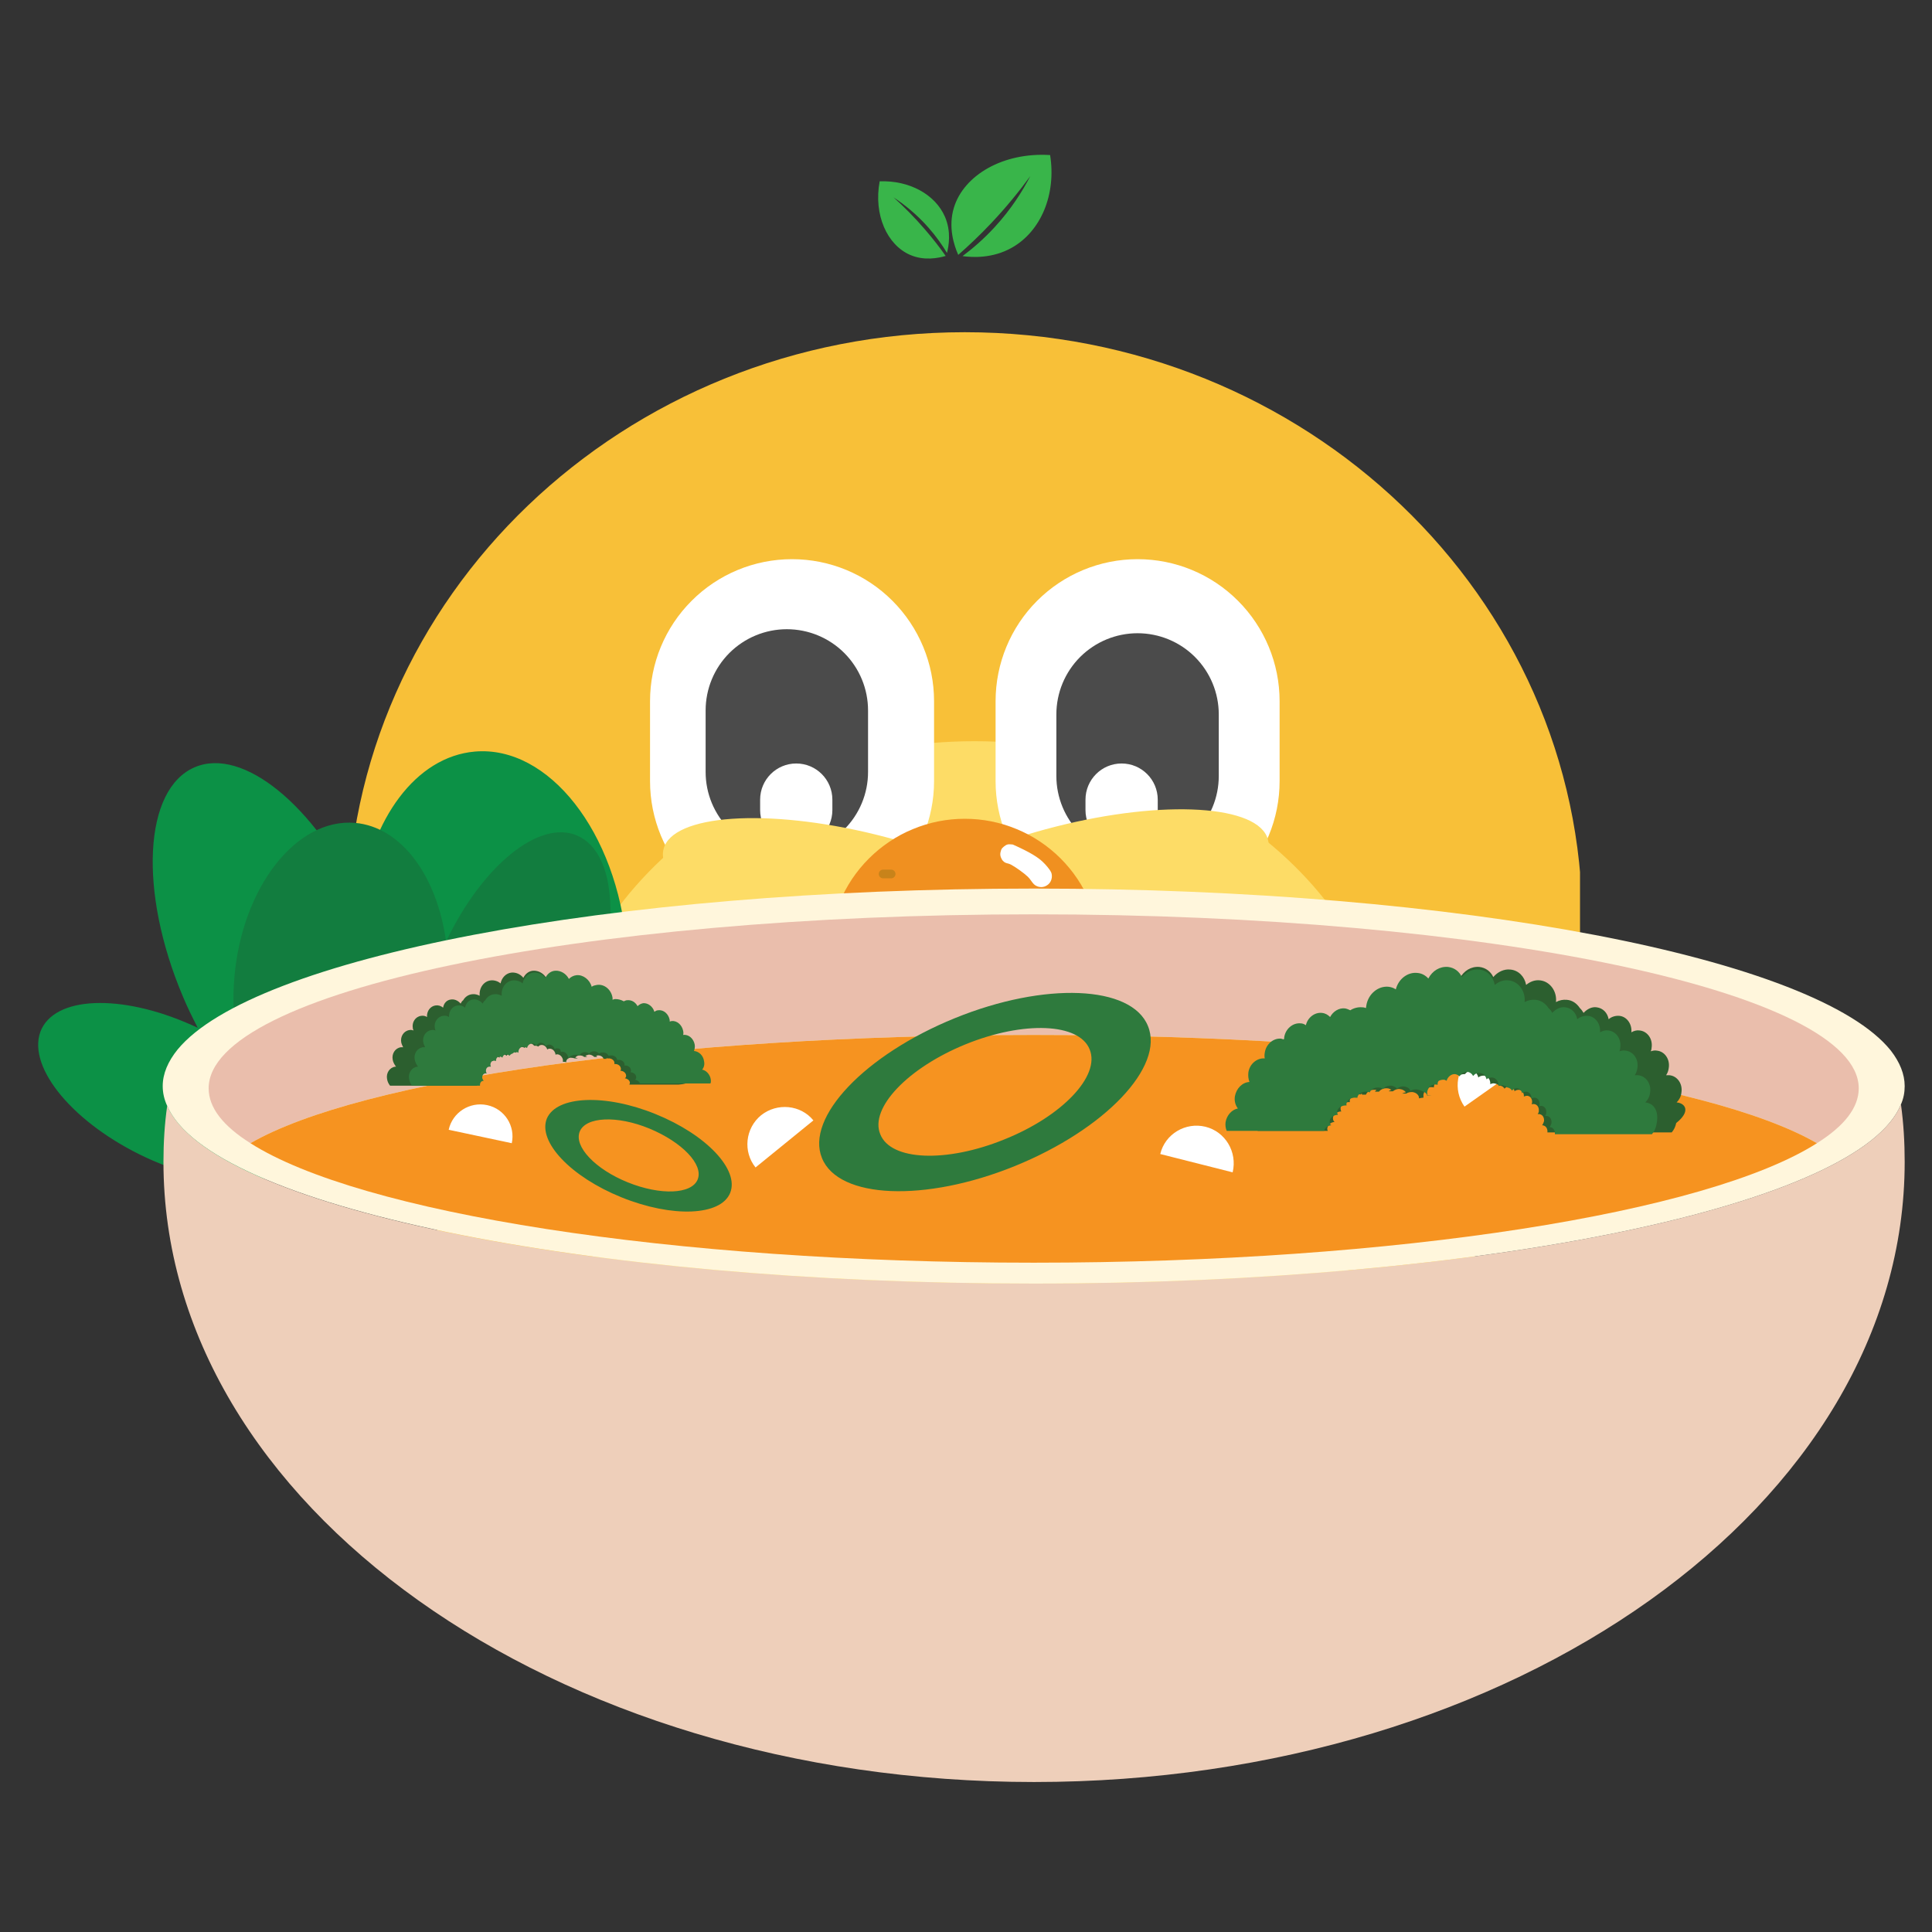 <svg xmlns="http://www.w3.org/2000/svg" xmlns:xlink="http://www.w3.org/1999/xlink" width="200" zoomAndPan="magnify" viewBox="0 0 150 150" height="200" preserveAspectRatio="xMidYMid meet" version="1.0"><rect x="0" y="0" width="150" height="150" fill="#333333" stroke="none"/><defs><clipPath id="25d91689d0"><path d="M 26.965 25.793 L 123 25.793 L 123 117.559 L 26.965 117.559 Z M 26.965 25.793 " clip-rule="nonzero"/></clipPath><clipPath id="3ec92d456d"><path d="M 74.906 25.793 C 48.43 25.793 26.965 46.336 26.965 71.676 C 26.965 97.016 48.43 117.559 74.906 117.559 C 101.387 117.559 122.852 97.016 122.852 71.676 C 122.852 46.336 101.387 25.793 74.906 25.793 Z M 74.906 25.793 " clip-rule="nonzero"/></clipPath><clipPath id="a60ab62942"><path d="M 42.844 57.547 L 108.621 57.547 L 108.621 113.488 L 42.844 113.488 Z M 42.844 57.547 " clip-rule="nonzero"/></clipPath><clipPath id="f3d2ad8049"><path d="M 75.66 57.547 C 57.535 57.547 42.844 70.07 42.844 85.516 C 42.844 100.965 57.535 113.488 75.66 113.488 C 93.789 113.488 108.48 100.965 108.48 85.516 C 108.48 70.07 93.789 57.547 75.66 57.547 Z M 75.66 57.547 " clip-rule="nonzero"/></clipPath><clipPath id="ceb14dbf3b"><path d="M 50.469 43.414 L 72.52 43.414 L 72.52 71.75 L 50.469 71.75 Z M 50.469 43.414 " clip-rule="nonzero"/></clipPath><clipPath id="07e2758f0d"><path d="M 61.492 43.414 C 64.418 43.414 67.223 44.574 69.289 46.645 C 71.355 48.711 72.52 51.516 72.52 54.438 L 72.52 60.652 C 72.52 63.574 71.355 66.379 69.289 68.449 C 67.223 70.516 64.418 71.676 61.492 71.676 C 58.57 71.676 55.766 70.516 53.699 68.449 C 51.629 66.379 50.469 63.574 50.469 60.652 L 50.469 54.438 C 50.469 51.516 51.629 48.711 53.699 46.645 C 55.766 44.574 58.57 43.414 61.492 43.414 Z M 61.492 43.414 " clip-rule="nonzero"/></clipPath><clipPath id="2c16ca0dff"><path d="M 77.297 43.414 L 99.348 43.414 L 99.348 71.75 L 77.297 71.75 Z M 77.297 43.414 " clip-rule="nonzero"/></clipPath><clipPath id="674c8a9346"><path d="M 88.32 43.414 C 91.246 43.414 94.051 44.574 96.117 46.645 C 98.184 48.711 99.348 51.516 99.348 54.438 L 99.348 60.652 C 99.348 63.574 98.184 66.379 96.117 68.449 C 94.051 70.516 91.246 71.676 88.32 71.676 C 85.398 71.676 82.594 70.516 80.523 68.449 C 78.457 66.379 77.297 63.574 77.297 60.652 L 77.297 54.438 C 77.297 51.516 78.457 48.711 80.523 46.645 C 82.594 44.574 85.398 43.414 88.32 43.414 Z M 88.32 43.414 " clip-rule="nonzero"/></clipPath><clipPath id="2896ab03b4"><path d="M 82.016 49.164 L 94.625 49.164 L 94.625 66.598 L 82.016 66.598 Z M 82.016 49.164 " clip-rule="nonzero"/></clipPath><clipPath id="57ef139ece"><path d="M 88.32 49.164 C 89.992 49.164 91.598 49.828 92.777 51.008 C 93.961 52.191 94.625 53.793 94.625 55.465 L 94.625 60.25 C 94.625 61.918 93.961 63.523 92.777 64.707 C 91.598 65.887 89.992 66.551 88.32 66.551 C 86.648 66.551 85.047 65.887 83.863 64.707 C 82.68 63.523 82.016 61.918 82.016 60.25 L 82.016 55.465 C 82.016 53.793 82.68 52.191 83.863 51.008 C 85.047 49.828 86.648 49.164 88.32 49.164 Z M 88.32 49.164 " clip-rule="nonzero"/></clipPath><clipPath id="31f90561f7"><path d="M 84.277 59.277 L 89.887 59.277 L 89.887 65.703 L 84.277 65.703 Z M 84.277 59.277 " clip-rule="nonzero"/></clipPath><clipPath id="eeabeeec1f"><path d="M 87.082 59.277 C 88.633 59.277 89.887 60.535 89.887 62.086 L 89.887 62.895 C 89.887 64.441 88.633 65.699 87.082 65.699 C 85.531 65.699 84.277 64.441 84.277 62.895 L 84.277 62.086 C 84.277 60.535 85.531 59.277 87.082 59.277 Z M 87.082 59.277 " clip-rule="nonzero"/></clipPath><clipPath id="ec76449b3c"><path d="M 54.785 48.852 L 67.395 48.852 L 67.395 66.285 L 54.785 66.285 Z M 54.785 48.852 " clip-rule="nonzero"/></clipPath><clipPath id="271c4675b9"><path d="M 61.09 48.852 C 62.762 48.852 64.367 49.516 65.547 50.695 C 66.73 51.879 67.395 53.484 67.395 55.156 L 67.395 59.938 C 67.395 61.609 66.73 63.211 65.547 64.395 C 64.367 65.574 62.762 66.238 61.09 66.238 C 59.418 66.238 57.816 65.574 56.633 64.395 C 55.449 63.211 54.785 61.609 54.785 59.938 L 54.785 55.156 C 54.785 53.484 55.449 51.879 56.633 50.695 C 57.816 49.516 59.418 48.852 61.09 48.852 Z M 61.09 48.852 " clip-rule="nonzero"/></clipPath><clipPath id="b3dcc5301f"><path d="M 59.016 59.277 L 64.625 59.277 L 64.625 65.703 L 59.016 65.703 Z M 59.016 59.277 " clip-rule="nonzero"/></clipPath><clipPath id="6d2a45e72d"><path d="M 61.82 59.277 C 63.371 59.277 64.625 60.535 64.625 62.086 L 64.625 62.895 C 64.625 64.441 63.371 65.699 61.82 65.699 C 60.27 65.699 59.016 64.441 59.016 62.895 L 59.016 62.086 C 59.016 60.535 60.27 59.277 61.82 59.277 Z M 61.82 59.277 " clip-rule="nonzero"/></clipPath><clipPath id="02edd5b96c"><path d="M 67 62 L 99 62 L 99 76 L 67 76 Z M 67 62 " clip-rule="nonzero"/></clipPath><clipPath id="f5284114ff"><path d="M 66.715 68.047 L 97.215 60.309 L 99.695 70.078 L 69.195 77.816 Z M 66.715 68.047 " clip-rule="nonzero"/></clipPath><clipPath id="f9262c12f7"><path d="M 81.961 64.18 C 73.539 66.312 67.27 70.234 67.957 72.93 C 68.641 75.629 76.02 76.086 84.438 73.949 C 92.859 71.812 99.129 67.895 98.445 65.195 C 97.758 62.496 90.379 62.043 81.961 64.18 Z M 81.961 64.18 " clip-rule="nonzero"/></clipPath><clipPath id="e947ca4b24"><path d="M 51 63 L 83 63 L 83 76 L 51 76 Z M 51 63 " clip-rule="nonzero"/></clipPath><clipPath id="c0ce2c54a4"><path d="M 52.723 61.035 L 83.273 68.562 L 80.863 78.352 L 50.309 70.824 Z M 52.723 61.035 " clip-rule="nonzero"/></clipPath><clipPath id="f9a0cbc8f3"><path d="M 67.992 64.797 C 59.559 62.719 52.18 63.227 51.516 65.93 C 50.848 68.633 57.145 72.508 65.578 74.586 C 74.012 76.664 81.391 76.156 82.055 73.453 C 82.723 70.75 76.426 66.875 67.992 64.797 Z M 67.992 64.797 " clip-rule="nonzero"/></clipPath><clipPath id="9d174a4ec9"><path d="M 66.652 72.438 L 83.223 72.438 L 83.223 79.746 L 66.652 79.746 Z M 66.652 72.438 " clip-rule="nonzero"/></clipPath><clipPath id="92e6a5ed6d"><path d="M 64.379 63.57 L 85.352 63.57 L 85.352 73.715 L 64.379 73.715 Z M 64.379 63.57 " clip-rule="nonzero"/></clipPath><clipPath id="2ceab3bd8e"><path d="M 77.641 65.535 L 81.68 65.535 L 81.68 68.891 L 77.641 68.891 Z M 77.641 65.535 " clip-rule="nonzero"/></clipPath><clipPath id="7f429395f4"><path d="M 78.637 65.57 C 80.027 66.188 80.586 66.57 80.934 66.891 C 81.211 67.148 81.48 67.48 81.586 67.68 C 81.641 67.781 81.652 67.852 81.664 67.938 C 81.672 68.027 81.668 68.117 81.648 68.207 C 81.629 68.293 81.602 68.383 81.555 68.461 C 81.512 68.539 81.453 68.605 81.387 68.664 C 81.316 68.723 81.238 68.773 81.156 68.805 C 81.074 68.84 80.98 68.863 80.895 68.871 C 80.805 68.875 80.715 68.871 80.625 68.844 C 80.543 68.82 80.457 68.785 80.383 68.738 C 80.309 68.688 80.234 68.621 80.184 68.551 C 80.129 68.484 80.086 68.402 80.055 68.32 C 80.027 68.234 80.008 68.145 80.008 68.055 C 80.008 67.969 80.016 67.871 80.047 67.789 C 80.074 67.703 80.113 67.617 80.168 67.547 C 80.223 67.477 80.289 67.414 80.363 67.363 C 80.438 67.316 80.52 67.27 80.602 67.246 C 80.684 67.223 80.781 67.207 80.871 67.211 C 80.957 67.219 81.051 67.238 81.133 67.266 C 81.215 67.301 81.297 67.344 81.367 67.402 C 81.434 67.457 81.5 67.527 81.543 67.602 C 81.59 67.676 81.625 67.762 81.645 67.852 C 81.664 67.938 81.672 68.031 81.664 68.117 C 81.652 68.207 81.629 68.301 81.594 68.379 C 81.562 68.461 81.508 68.539 81.449 68.602 C 81.391 68.664 81.316 68.723 81.238 68.766 C 81.16 68.812 81.074 68.844 80.988 68.859 C 80.898 68.875 80.805 68.879 80.719 68.863 C 80.629 68.852 80.539 68.82 80.461 68.781 C 80.383 68.742 80.324 68.699 80.246 68.621 C 80.117 68.496 80 68.262 79.797 68.066 C 79.488 67.773 78.824 67.301 78.492 67.129 C 78.312 67.035 78.156 67.031 78.047 66.973 C 77.98 66.941 77.941 66.906 77.898 66.863 C 77.852 66.816 77.812 66.785 77.781 66.719 C 77.73 66.633 77.672 66.492 77.664 66.375 C 77.652 66.258 77.688 66.102 77.723 66.008 C 77.746 65.941 77.77 65.902 77.812 65.848 C 77.879 65.77 78.008 65.668 78.098 65.617 C 78.16 65.586 78.203 65.566 78.273 65.555 C 78.371 65.539 78.637 65.57 78.637 65.57 " clip-rule="nonzero"/></clipPath><clipPath id="4c4f4ef20d"><path d="M 81.496 69.852 L 82.984 69.852 L 82.984 71.387 L 81.496 71.387 Z M 81.496 69.852 " clip-rule="nonzero"/></clipPath><clipPath id="0854d75e86"><path d="M 82.984 70.398 C 82.984 70.871 82.93 70.996 82.859 71.086 C 82.785 71.18 82.684 71.262 82.574 71.312 C 82.469 71.359 82.336 71.379 82.219 71.375 C 82.102 71.371 81.977 71.324 81.875 71.266 C 81.77 71.207 81.672 71.113 81.613 71.016 C 81.551 70.91 81.512 70.785 81.508 70.668 C 81.504 70.551 81.527 70.418 81.574 70.312 C 81.625 70.203 81.703 70.102 81.797 70.031 C 81.887 69.957 82.012 69.898 82.125 69.879 C 82.242 69.859 82.375 69.867 82.488 69.902 C 82.598 69.938 82.801 70.09 82.801 70.09 " clip-rule="nonzero"/></clipPath><clipPath id="cc5cf5068b"><path d="M 68 14 L 74 14 L 74 20.266 L 68 20.266 Z M 68 14 " clip-rule="nonzero"/></clipPath><clipPath id="18d98103df"><path d="M 12 85 L 147.965 85 L 147.965 138.355 L 12 138.355 Z M 12 85 " clip-rule="nonzero"/></clipPath><clipPath id="0b7eae58ad"><path d="M 12 68 L 147.965 68 L 147.965 100 L 12 100 Z M 12 68 " clip-rule="nonzero"/></clipPath></defs><g clip-path="url(#25d91689d0)"><g clip-path="url(#3ec92d456d)"><path fill="#f8c038" d="M 26.965 25.793 L 122.672 25.793 L 122.672 117.559 L 26.965 117.559 Z M 26.965 25.793 " fill-opacity="1" fill-rule="nonzero"/></g></g><g clip-path="url(#a60ab62942)"><g clip-path="url(#f3d2ad8049)"><path fill="#fddc66" d="M 42.844 57.547 L 108.402 57.547 L 108.402 113.488 L 42.844 113.488 Z M 42.844 57.547 " fill-opacity="1" fill-rule="nonzero"/></g></g><g clip-path="url(#ceb14dbf3b)"><g clip-path="url(#07e2758f0d)"><path fill="#ffffff" d="M 50.469 43.414 L 72.52 43.414 L 72.52 71.664 L 50.469 71.664 Z M 50.469 43.414 " fill-opacity="1" fill-rule="nonzero"/></g></g><g clip-path="url(#2c16ca0dff)"><g clip-path="url(#674c8a9346)"><path fill="#ffffff" d="M 77.297 43.414 L 99.348 43.414 L 99.348 71.664 L 77.297 71.664 Z M 77.297 43.414 " fill-opacity="1" fill-rule="nonzero"/></g></g><g clip-path="url(#2896ab03b4)"><g clip-path="url(#57ef139ece)"><path fill="#4b4b4b" d="M 82.016 49.164 L 94.625 49.164 L 94.625 66.547 L 82.016 66.547 Z M 82.016 49.164 " fill-opacity="1" fill-rule="nonzero"/></g></g><g clip-path="url(#31f90561f7)"><g clip-path="url(#eeabeeec1f)"><path fill="#ffffff" d="M 84.277 59.277 L 89.887 59.277 L 89.887 65.703 L 84.277 65.703 Z M 84.277 59.277 " fill-opacity="1" fill-rule="nonzero"/></g></g><g clip-path="url(#ec76449b3c)"><g clip-path="url(#271c4675b9)"><path fill="#4b4b4b" d="M 54.785 48.852 L 67.395 48.852 L 67.395 66.234 L 54.785 66.234 Z M 54.785 48.852 " fill-opacity="1" fill-rule="nonzero"/></g></g><g clip-path="url(#b3dcc5301f)"><g clip-path="url(#6d2a45e72d)"><path fill="#ffffff" d="M 59.016 59.277 L 64.625 59.277 L 64.625 65.703 L 59.016 65.703 Z M 59.016 59.277 " fill-opacity="1" fill-rule="nonzero"/></g></g><g clip-path="url(#02edd5b96c)"><g clip-path="url(#f5284114ff)"><g clip-path="url(#f9262c12f7)"><path fill="#fddc66" d="M 66.715 68.047 L 97.215 60.309 L 99.695 70.078 L 69.195 77.816 Z M 66.715 68.047 " fill-opacity="1" fill-rule="nonzero"/></g></g></g><g clip-path="url(#e947ca4b24)"><g clip-path="url(#c0ce2c54a4)"><g clip-path="url(#f9a0cbc8f3)"><path fill="#fddc66" d="M 52.723 61.035 L 83.273 68.562 L 80.863 78.352 L 50.309 70.824 Z M 52.723 61.035 " fill-opacity="1" fill-rule="nonzero"/></g></g></g><g clip-path="url(#9d174a4ec9)"><path fill="#f86018" d="M 83.262 71.48 C 83.262 72.023 83.207 72.562 83.102 73.098 C 82.996 73.633 82.836 74.152 82.629 74.656 C 82.422 75.16 82.164 75.641 81.863 76.094 C 81.559 76.547 81.215 76.965 80.828 77.352 C 80.441 77.738 80.023 78.082 79.57 78.383 C 79.117 78.688 78.637 78.941 78.133 79.152 C 77.629 79.359 77.113 79.52 76.578 79.625 C 76.043 79.73 75.5 79.785 74.957 79.785 C 74.41 79.785 73.871 79.73 73.336 79.625 C 72.801 79.52 72.281 79.359 71.777 79.152 C 71.273 78.941 70.797 78.688 70.344 78.383 C 69.891 78.082 69.469 77.738 69.082 77.352 C 68.699 76.965 68.355 76.547 68.051 76.094 C 67.746 75.641 67.492 75.16 67.285 74.656 C 67.074 74.152 66.918 73.633 66.812 73.098 C 66.703 72.562 66.652 72.023 66.652 71.48 C 66.652 70.934 66.703 70.395 66.812 69.859 C 66.918 69.324 67.074 68.805 67.285 68.301 C 67.492 67.797 67.746 67.316 68.051 66.863 C 68.355 66.41 68.699 65.992 69.082 65.605 C 69.469 65.223 69.891 64.875 70.344 64.574 C 70.797 64.27 71.273 64.016 71.777 63.805 C 72.281 63.598 72.801 63.441 73.336 63.332 C 73.871 63.227 74.41 63.176 74.957 63.176 C 75.5 63.176 76.043 63.227 76.578 63.332 C 77.113 63.441 77.629 63.598 78.133 63.805 C 78.637 64.016 79.117 64.27 79.57 64.574 C 80.023 64.875 80.441 65.223 80.828 65.605 C 81.215 65.992 81.559 66.41 81.863 66.863 C 82.164 67.316 82.422 67.797 82.629 68.301 C 82.836 68.805 82.996 69.324 83.102 69.859 C 83.207 70.395 83.262 70.934 83.262 71.48 Z M 83.262 71.48 " fill-opacity="1" fill-rule="nonzero"/></g><g clip-path="url(#92e6a5ed6d)"><path fill="#f09020" d="M 85.43 74.094 C 85.43 74.785 85.363 75.469 85.227 76.145 C 85.094 76.824 84.895 77.48 84.629 78.121 C 84.363 78.758 84.039 79.367 83.656 79.941 C 83.273 80.516 82.836 81.047 82.348 81.535 C 81.859 82.023 81.328 82.461 80.754 82.844 C 80.176 83.227 79.57 83.551 78.934 83.816 C 78.293 84.082 77.637 84.281 76.957 84.414 C 76.281 84.551 75.598 84.617 74.906 84.617 C 74.215 84.617 73.531 84.551 72.852 84.414 C 72.176 84.281 71.516 84.082 70.879 83.816 C 70.238 83.551 69.633 83.227 69.059 82.844 C 68.484 82.461 67.953 82.023 67.465 81.535 C 66.973 81.047 66.539 80.516 66.152 79.941 C 65.77 79.367 65.445 78.758 65.184 78.121 C 64.918 77.48 64.719 76.824 64.582 76.145 C 64.449 75.469 64.379 74.785 64.379 74.094 C 64.379 73.402 64.449 72.719 64.582 72.039 C 64.719 71.363 64.918 70.703 65.184 70.066 C 65.445 69.426 65.77 68.82 66.152 68.246 C 66.539 67.672 66.973 67.141 67.465 66.652 C 67.953 66.164 68.484 65.727 69.059 65.344 C 69.633 64.957 70.238 64.633 70.879 64.371 C 71.516 64.105 72.176 63.906 72.852 63.77 C 73.531 63.637 74.215 63.57 74.906 63.57 C 75.598 63.57 76.281 63.637 76.957 63.77 C 77.637 63.906 78.293 64.105 78.934 64.371 C 79.57 64.633 80.176 64.957 80.754 65.344 C 81.328 65.727 81.859 66.164 82.348 66.652 C 82.836 67.141 83.273 67.672 83.656 68.246 C 84.039 68.82 84.363 69.426 84.629 70.066 C 84.895 70.703 85.094 71.363 85.227 72.039 C 85.363 72.719 85.43 73.402 85.43 74.094 Z M 85.43 74.094 " fill-opacity="1" fill-rule="nonzero"/></g><g clip-path="url(#2ceab3bd8e)"><g clip-path="url(#7f429395f4)"><path fill="#ffffff" d="M 77.469 65.359 L 81.852 65.359 L 81.852 69.066 L 77.469 69.066 Z M 77.469 65.359 " fill-opacity="1" fill-rule="nonzero"/></g></g><g clip-path="url(#4c4f4ef20d)"><g clip-path="url(#0854d75e86)"><path fill="#ffffff" d="M 81.312 69.684 L 83.199 69.684 L 83.199 71.57 L 81.312 71.57 Z M 81.312 69.684 " fill-opacity="1" fill-rule="nonzero"/></g></g><path stroke-linecap="round" transform="matrix(-0.338, 0, -0, -0.338, 69.53, 72.015)" fill="none" stroke-linejoin="miter" d="M 1 1.003 L 9.501 1.003 " stroke="#c8831a" stroke-width="2" stroke-opacity="1" stroke-miterlimit="4"/><path stroke-linecap="round" transform="matrix(-0.338, -0, 0, -0.338, 69.526, 70.03)" fill="none" stroke-linejoin="miter" d="M 1.002 1.001 L 5.656 1.001 " stroke="#c8831a" stroke-width="2" stroke-opacity="1" stroke-miterlimit="4"/><path stroke-linecap="round" transform="matrix(-0.338, -0, 0, -0.338, 69.527, 68.194)" fill="none" stroke-linejoin="miter" d="M 1.003 1.002 L 2.851 1.002 " stroke="#c8831a" stroke-width="2" stroke-opacity="1" stroke-miterlimit="4"/><path fill="#39b54a" d="M 74.398 19.789 C 74.074 19.055 73.594 17.629 74.066 16.105 C 74.84 13.602 77.875 11.809 81.531 12.039 C 82.016 15.094 80.82 17.953 78.566 19.227 C 77.051 20.086 75.477 19.988 74.73 19.883 C 75.496 19.316 76.352 18.582 77.207 17.656 C 78.527 16.227 79.406 14.805 79.992 13.672 C 79.152 14.824 78.145 16.07 76.941 17.344 C 76.074 18.262 75.215 19.074 74.398 19.789 Z M 74.398 19.789 " fill-opacity="1" fill-rule="nonzero"/><g clip-path="url(#cc5cf5068b)"><path fill="#39b54a" d="M 73.422 19.871 C 72.852 20.039 71.754 20.262 70.668 19.793 C 68.883 19.023 67.812 16.688 68.297 14.078 C 70.598 13.992 72.609 15.094 73.363 16.824 C 73.867 17.988 73.66 19.109 73.523 19.637 C 73.164 19.039 72.695 18.363 72.082 17.668 C 71.137 16.598 70.164 15.844 69.375 15.324 C 70.156 16.027 70.992 16.855 71.828 17.832 C 72.434 18.535 72.965 19.219 73.422 19.871 Z M 73.422 19.871 " fill-opacity="1" fill-rule="nonzero"/></g><path fill="#0c9146" d="M 48.66 73.422 C 47.906 64.609 42.602 57.855 36.863 58.352 C 32.285 58.754 28.805 63.566 27.938 69.945 C 24.43 62.555 18.863 57.973 15.125 59.566 C 11.152 61.25 10.75 69.219 14.199 77.367 C 14.547 78.207 14.953 79.02 15.355 79.801 C 9.906 77.219 4.547 77.219 3.242 79.859 C 1.938 82.555 5.328 86.902 10.836 89.629 C 16.344 92.352 21.906 92.352 23.211 89.684 C 23.355 89.395 23.414 89.078 23.473 88.758 C 24.953 89.453 26.371 89.598 27.617 89.078 C 29.184 88.41 30.199 86.727 30.633 84.438 C 32.863 88.234 36.168 90.582 39.617 90.266 C 45.355 89.801 49.414 82.234 48.66 73.422 Z M 48.66 73.422 " fill-opacity="1" fill-rule="nonzero"/><path fill="#127d3f" d="M 18.199 75.859 C 18.805 68.871 23.008 63.508 27.559 63.887 C 31.184 64.207 33.938 68.031 34.633 73.105 C 37.414 67.25 41.852 63.598 44.805 64.871 C 47.938 66.207 48.285 72.523 45.531 78.988 C 45.242 79.656 44.949 80.293 44.602 80.902 C 48.922 78.844 53.184 78.871 54.199 80.961 C 55.242 83.074 52.547 86.555 48.168 88.699 C 43.793 90.844 39.387 90.875 38.344 88.727 C 38.227 88.496 38.168 88.266 38.141 88.004 C 36.953 88.555 35.82 88.672 34.863 88.266 C 33.617 87.742 32.805 86.41 32.457 84.582 C 30.691 87.598 28.082 89.453 25.328 89.223 C 20.805 88.875 17.59 82.871 18.199 75.859 Z M 18.199 75.859 " fill-opacity="1" fill-rule="nonzero"/><g clip-path="url(#18d98103df)"><path fill="#eecfba" d="M 147.879 90.207 C 147.879 116.789 117.617 138.355 80.285 138.355 C 42.949 138.355 12.691 116.816 12.691 90.207 C 12.691 88.727 12.777 87.277 12.98 85.859 C 16.344 93.629 45.184 99.656 80.254 99.656 C 115.473 99.656 144.43 93.539 147.59 85.742 C 147.793 87.223 147.879 88.699 147.879 90.207 Z M 147.879 90.207 " fill-opacity="1" fill-rule="nonzero"/></g><g clip-path="url(#0b7eae58ad)"><path fill="#fff6dc" d="M 147.879 84.324 C 147.879 84.816 147.793 85.277 147.59 85.742 C 144.43 93.539 115.473 99.656 80.254 99.656 C 45.184 99.656 16.312 93.598 12.98 85.859 C 12.75 85.367 12.633 84.844 12.633 84.324 C 12.633 83.367 13.039 82.41 13.793 81.48 C 19.648 74.379 47.184 68.988 80.254 68.988 C 113.473 68.988 141.094 74.41 146.805 81.57 C 147.5 82.469 147.879 83.395 147.879 84.324 Z M 147.879 84.324 " fill-opacity="1" fill-rule="nonzero"/></g><path fill="#eabeac" d="M 144.312 84.496 C 144.312 86.004 143.184 87.426 141.066 88.758 C 132.602 83.859 108.574 80.352 80.254 80.352 C 51.938 80.352 27.906 83.859 19.445 88.758 C 17.328 87.426 16.199 86.004 16.199 84.496 C 16.199 77.02 44.895 70.988 80.254 70.988 C 115.617 70.988 144.312 77.02 144.312 84.496 Z M 144.312 84.496 " fill-opacity="1" fill-rule="nonzero"/><path fill="#f69320" d="M 141.066 88.758 C 132.602 94.148 108.574 98.035 80.254 98.035 C 51.938 98.035 27.906 94.148 19.445 88.758 C 27.906 83.859 51.938 80.352 80.254 80.352 C 108.574 80.352 132.602 83.859 141.066 88.758 Z M 141.066 88.758 " fill-opacity="1" fill-rule="nonzero"/><path fill="#ffffff" d="M 59.098 86.582 C 57.852 87.598 57.676 89.426 58.66 90.641 L 63.152 86.988 C 62.168 85.773 60.344 85.598 59.098 86.582 Z M 93.59 87.48 C 92.051 87.105 90.457 88.031 90.082 89.598 L 95.703 91.02 C 96.082 89.426 95.125 87.859 93.59 87.48 Z M 114.398 81.887 C 113.094 82.816 112.777 84.613 113.703 85.918 L 118.43 82.582 C 117.5 81.277 115.703 80.961 114.398 81.887 Z M 37.82 85.801 C 36.457 85.512 35.125 86.379 34.836 87.715 L 39.734 88.758 C 40.023 87.426 39.184 86.09 37.82 85.801 Z M 37.82 85.801 " fill-opacity="1" fill-rule="nonzero"/><path fill="#2c5f2f" d="M 130.227 85.598 C 130.195 85.598 130.195 85.598 130.168 85.598 C 130.371 85.395 130.516 85.133 130.543 84.844 C 130.66 84.148 130.227 83.539 129.617 83.48 C 129.531 83.48 129.445 83.48 129.355 83.48 C 129.473 83.309 129.531 83.133 129.559 82.93 C 129.676 82.234 129.242 81.625 128.633 81.57 C 128.488 81.539 128.312 81.57 128.168 81.625 C 128.195 81.539 128.227 81.453 128.227 81.367 C 128.344 80.672 127.906 80.062 127.297 80.004 C 127.066 79.973 126.863 80.031 126.66 80.148 C 126.719 79.512 126.312 78.93 125.734 78.871 C 125.445 78.844 125.125 78.93 124.895 79.133 C 124.805 78.641 124.457 78.266 123.965 78.207 C 123.59 78.148 123.211 78.352 122.949 78.641 C 122.863 78.496 122.777 78.379 122.66 78.266 C 122.43 77.918 122.082 77.656 121.645 77.625 C 121.355 77.598 121.066 77.656 120.805 77.801 C 120.895 76.961 120.344 76.207 119.59 76.117 C 119.184 76.062 118.805 76.207 118.488 76.469 C 118.371 75.828 117.906 75.336 117.27 75.277 C 116.777 75.219 116.285 75.453 115.938 75.859 C 115.734 75.422 115.355 75.133 114.863 75.074 C 114.227 75.016 113.645 75.367 113.328 75.973 C 113.125 75.742 112.836 75.566 112.488 75.539 C 111.734 75.453 111.008 76.004 110.805 76.816 C 110.633 76.699 110.457 76.641 110.254 76.613 C 109.445 76.523 108.66 77.164 108.516 78.062 C 108.516 78.117 108.488 78.207 108.488 78.266 C 108.398 78.234 108.312 78.207 108.195 78.207 C 107.879 78.176 107.531 78.266 107.27 78.438 C 107.152 78.379 107.008 78.32 106.863 78.293 C 106.398 78.234 105.938 78.523 105.703 78.961 C 105.531 78.785 105.328 78.668 105.066 78.641 C 104.516 78.582 103.965 78.988 103.82 79.598 C 103.703 79.512 103.559 79.453 103.414 79.453 C 102.805 79.395 102.227 79.887 102.141 80.555 C 102.141 80.613 102.141 80.641 102.109 80.699 C 102.051 80.672 101.965 80.672 101.906 80.641 C 101.297 80.582 100.719 81.074 100.633 81.742 C 100.602 81.887 100.602 82.031 100.633 82.176 C 100.023 82.121 99.445 82.613 99.355 83.277 C 99.328 83.539 99.355 83.773 99.445 84.004 C 98.895 84.031 98.43 84.496 98.312 85.105 C 98.254 85.453 98.344 85.801 98.547 86.062 C 98.082 86.148 97.676 86.582 97.59 87.133 C 97.559 87.367 97.59 87.598 97.645 87.801 L 103.094 87.801 C 103.039 87.715 103.039 87.625 103.066 87.539 C 103.125 87.309 103.328 87.133 103.617 87.105 C 103.5 87.02 103.473 86.875 103.5 86.727 C 103.559 86.496 103.82 86.293 104.141 86.293 C 104.082 86.207 104.082 86.121 104.082 86.004 C 104.141 85.742 104.457 85.539 104.805 85.57 C 104.805 85.512 104.777 85.453 104.805 85.395 C 104.863 85.133 105.184 84.93 105.531 84.961 C 105.559 84.961 105.617 84.961 105.645 84.988 C 105.645 84.961 105.645 84.961 105.645 84.93 L 105.676 84.93 C 105.676 84.93 105.703 84.93 105.703 84.93 L 105.762 84.93 C 105.762 84.961 105.734 84.961 105.734 84.988 L 106.051 84.988 C 106.141 84.758 106.43 84.582 106.746 84.613 C 106.805 84.613 106.836 84.613 106.863 84.641 C 106.836 84.672 106.777 84.699 106.746 84.758 L 107.066 84.758 C 107.184 84.582 107.445 84.469 107.703 84.496 C 107.82 84.496 107.938 84.555 108.023 84.613 C 107.938 84.641 107.879 84.672 107.82 84.727 L 108.141 84.727 C 108.285 84.613 108.488 84.523 108.691 84.555 C 108.895 84.582 109.066 84.672 109.152 84.816 C 109.039 84.816 108.949 84.875 108.863 84.902 L 109.184 84.902 C 109.297 84.816 109.473 84.785 109.645 84.785 C 109.965 84.816 110.195 85.047 110.168 85.277 C 110.285 85.25 110.398 85.223 110.516 85.223 C 110.516 85.164 110.516 85.074 110.516 84.988 C 110.574 84.613 110.895 84.352 111.211 84.41 C 111.242 84.41 111.297 84.41 111.328 84.438 C 111.328 84.41 111.328 84.379 111.328 84.352 C 111.387 83.973 111.703 83.715 112.023 83.773 C 112.109 83.773 112.195 83.801 112.254 83.859 C 112.344 83.539 112.633 83.309 112.922 83.336 C 113.066 83.367 113.184 83.422 113.27 83.512 C 113.27 83.512 113.297 83.512 113.297 83.48 C 113.297 83.48 113.297 83.48 113.328 83.48 C 113.445 83.422 113.559 83.395 113.676 83.395 C 113.703 83.395 113.734 83.395 113.734 83.395 C 113.879 83.223 114.051 83.133 114.285 83.164 C 114.543 83.191 114.719 83.395 114.777 83.656 C 114.895 83.539 115.066 83.512 115.211 83.512 C 115.531 83.539 115.734 83.859 115.703 84.176 C 115.82 84.121 115.938 84.09 116.051 84.121 C 116.195 84.148 116.312 84.207 116.398 84.293 C 116.43 84.293 116.457 84.293 116.488 84.293 C 116.633 84.324 116.746 84.41 116.805 84.523 C 116.922 84.41 117.066 84.324 117.211 84.352 C 117.414 84.379 117.559 84.523 117.59 84.727 C 117.676 84.641 117.793 84.613 117.938 84.613 C 118.168 84.641 118.344 84.875 118.312 85.133 C 118.398 85.105 118.488 85.074 118.574 85.074 C 118.836 85.105 118.98 85.336 118.949 85.625 C 118.949 85.656 118.922 85.684 118.922 85.742 C 118.98 85.715 119.039 85.715 119.094 85.715 C 119.355 85.742 119.5 85.977 119.473 86.266 C 119.473 86.352 119.445 86.41 119.387 86.496 C 119.414 86.496 119.445 86.496 119.5 86.496 C 119.762 86.527 119.906 86.758 119.879 87.047 C 119.848 87.164 119.793 87.277 119.734 87.367 C 119.734 87.367 119.762 87.367 119.762 87.367 C 120.023 87.395 120.168 87.625 120.141 87.918 L 129.793 87.918 C 129.965 87.715 130.082 87.48 130.141 87.191 C 131.27 86.293 130.863 85.684 130.227 85.598 Z M 130.227 85.598 " fill-opacity="1" fill-rule="evenodd"/><path fill="#2e7a3d" d="M 127.793 85.598 C 127.762 85.598 127.762 85.598 127.734 85.598 C 127.938 85.395 128.082 85.133 128.109 84.844 C 128.227 84.148 127.793 83.539 127.184 83.48 C 127.094 83.48 127.008 83.48 126.922 83.48 C 127.039 83.309 127.094 83.133 127.125 82.93 C 127.242 82.234 126.805 81.625 126.195 81.57 C 126.051 81.539 125.879 81.57 125.734 81.625 C 125.762 81.539 125.793 81.453 125.793 81.367 C 125.906 80.672 125.473 80.062 124.863 80.004 C 124.633 79.973 124.43 80.031 124.227 80.148 C 124.285 79.512 123.879 78.93 123.297 78.871 C 123.008 78.844 122.691 78.93 122.457 79.133 C 122.371 78.641 122.023 78.266 121.531 78.207 C 121.152 78.148 120.777 78.352 120.516 78.641 C 120.457 78.496 120.344 78.379 120.227 78.266 C 119.996 77.918 119.645 77.656 119.211 77.625 C 118.922 77.598 118.633 77.656 118.371 77.801 C 118.457 76.961 117.906 76.207 117.152 76.117 C 116.746 76.062 116.371 76.207 116.051 76.469 C 115.938 75.828 115.473 75.336 114.836 75.277 C 114.344 75.219 113.848 75.453 113.5 75.859 C 113.297 75.422 112.922 75.133 112.43 75.074 C 111.793 75.016 111.211 75.367 110.895 75.973 C 110.691 75.742 110.398 75.566 110.051 75.539 C 109.297 75.453 108.574 76.004 108.371 76.816 C 108.195 76.699 108.023 76.641 107.82 76.613 C 107.008 76.523 106.227 77.164 106.082 78.062 C 106.082 78.117 106.051 78.207 106.051 78.266 C 105.965 78.234 105.879 78.207 105.762 78.207 C 105.445 78.176 105.094 78.266 104.836 78.438 C 104.719 78.379 104.574 78.32 104.43 78.293 C 103.965 78.234 103.5 78.523 103.27 78.961 C 103.094 78.785 102.895 78.668 102.633 78.641 C 102.082 78.582 101.531 78.988 101.387 79.598 C 101.27 79.512 101.125 79.453 100.98 79.453 C 100.371 79.395 99.793 79.887 99.703 80.555 C 99.703 80.613 99.703 80.641 99.676 80.699 C 99.617 80.672 99.531 80.672 99.473 80.641 C 98.863 80.582 98.285 81.074 98.195 81.742 C 98.168 81.887 98.168 82.031 98.195 82.176 C 97.59 82.121 97.008 82.613 96.922 83.277 C 96.895 83.539 96.922 83.773 97.008 84.004 C 96.457 84.031 95.996 84.496 95.879 85.105 C 95.82 85.453 95.906 85.801 96.109 86.062 C 95.645 86.148 95.242 86.582 95.152 87.133 C 95.125 87.367 95.152 87.598 95.242 87.801 L 102.805 87.801 C 102.863 87.57 103.066 87.395 103.355 87.367 C 103.242 87.277 103.211 87.133 103.242 86.988 C 103.297 86.758 103.559 86.555 103.879 86.555 C 103.82 86.469 103.82 86.379 103.82 86.266 C 103.879 86.004 104.195 85.801 104.547 85.828 C 104.547 85.773 104.516 85.715 104.547 85.656 C 104.602 85.395 104.922 85.191 105.27 85.223 C 105.297 85.223 105.355 85.223 105.387 85.25 C 105.387 85.223 105.387 85.223 105.387 85.191 C 105.445 84.93 105.762 84.727 106.109 84.758 C 106.195 84.758 106.285 84.785 106.344 84.816 C 106.43 84.582 106.719 84.41 107.039 84.438 C 107.184 84.438 107.297 84.496 107.387 84.555 C 107.5 84.379 107.762 84.266 108.023 84.293 C 108.227 84.324 108.371 84.41 108.457 84.523 C 108.602 84.41 108.805 84.324 109.008 84.352 C 109.27 84.379 109.473 84.523 109.5 84.699 C 109.617 84.613 109.793 84.582 109.965 84.582 C 110.285 84.613 110.836 84.844 110.805 85.074 C 110.922 85.047 111.039 85.02 111.152 85.02 L 111.039 85.02 C 110.922 85.02 110.895 85.047 110.836 85.047 C 110.836 85.047 110.805 84.93 110.805 84.785 C 110.863 84.41 111.184 84.148 111.5 84.207 C 111.531 84.207 111.59 84.207 111.617 84.234 C 111.617 84.207 111.617 84.176 111.617 84.148 C 111.617 84.062 111.645 83.973 111.703 83.918 C 111.82 83.859 111.938 83.828 112.082 83.828 C 112.168 83.828 112.254 83.859 112.312 83.918 C 112.398 83.598 112.691 83.367 112.98 83.395 C 113.125 83.422 113.242 83.48 113.328 83.57 C 113.445 83.336 113.703 83.191 113.938 83.223 C 114.141 83.25 114.285 83.367 114.371 83.539 C 114.516 83.367 114.691 83.277 114.922 83.309 C 115.184 83.336 115.355 83.539 115.414 83.801 C 115.531 83.684 115.703 83.656 115.848 83.656 C 116.168 83.684 116.371 84.004 116.344 84.324 C 116.457 84.266 116.574 84.234 116.691 84.266 C 116.836 84.293 116.949 84.352 117.039 84.438 L 117.066 84.438 C 117.211 84.469 117.328 84.555 117.387 84.672 C 117.5 84.555 117.645 84.469 117.793 84.496 C 117.996 84.523 118.141 84.672 118.168 84.875 C 118.254 84.785 118.371 84.758 118.516 84.758 C 118.746 84.785 118.922 85.02 118.895 85.277 C 118.98 85.25 119.066 85.223 119.152 85.223 C 119.414 85.25 119.559 85.48 119.531 85.773 C 119.531 85.801 119.531 85.828 119.5 85.887 C 119.559 85.859 119.617 85.859 119.676 85.859 C 119.938 85.887 120.082 86.121 120.051 86.41 C 120.051 86.496 120.023 86.555 119.965 86.641 C 119.992 86.641 120.023 86.641 120.082 86.641 C 120.344 86.672 120.488 86.902 120.457 87.191 C 120.43 87.309 120.371 87.426 120.312 87.512 C 120.312 87.512 120.344 87.512 120.344 87.512 C 120.602 87.539 120.746 87.773 120.719 88.062 L 128.254 88.062 C 128.43 87.859 128.543 87.625 128.602 87.336 C 128.836 86.293 128.43 85.684 127.793 85.598 Z M 127.793 85.598 " fill-opacity="1" fill-rule="evenodd"/><path fill="#2e7a3d" d="M 74.141 79.047 C 67.152 81.887 62.516 86.758 63.82 89.918 C 65.098 93.078 71.82 93.367 78.805 90.527 C 85.793 87.684 90.43 82.816 89.125 79.656 C 87.848 76.496 81.125 76.207 74.141 79.047 Z M 77.965 88.469 C 73.473 90.293 69.152 90.121 68.344 88.062 C 67.5 86.031 70.488 82.902 74.98 81.074 C 79.473 79.25 83.793 79.422 84.602 81.48 C 85.445 83.539 82.457 86.672 77.965 88.469 Z M 77.965 88.469 " fill-opacity="1" fill-rule="evenodd"/><path fill="#2e7a3d" d="M 50.895 86.496 C 54.836 88.09 57.414 90.816 56.691 92.613 C 55.965 94.41 52.199 94.555 48.254 92.961 C 44.312 91.367 41.734 88.641 42.457 86.844 C 43.211 85.074 46.98 84.902 50.895 86.496 Z M 48.75 91.801 C 51.27 92.816 53.703 92.73 54.168 91.57 C 54.633 90.41 52.949 88.672 50.43 87.625 C 47.906 86.582 45.473 86.699 45.008 87.859 C 44.547 89.02 46.227 90.785 48.75 91.801 Z M 48.75 91.801 " fill-opacity="1" fill-rule="evenodd"/><path fill="#2c5f2f" d="M 53.473 83.801 C 53.414 83.422 53.125 83.105 52.805 83.047 C 52.949 82.871 53.008 82.641 52.949 82.379 C 52.895 81.945 52.547 81.625 52.168 81.598 C 52.227 81.453 52.254 81.277 52.227 81.105 C 52.141 80.641 51.762 80.293 51.328 80.352 C 51.355 80.266 51.355 80.148 51.328 80.031 C 51.242 79.57 50.863 79.219 50.43 79.277 C 50.371 79.277 50.344 79.309 50.285 79.309 C 50.285 79.277 50.285 79.25 50.285 79.191 C 50.199 78.727 49.82 78.379 49.387 78.438 C 49.27 78.438 49.184 78.496 49.098 78.555 C 48.98 78.148 48.602 77.859 48.227 77.887 C 48.051 77.918 47.906 78.004 47.793 78.117 C 47.617 77.801 47.328 77.625 46.98 77.656 C 46.895 77.656 46.777 77.715 46.719 77.742 C 46.516 77.625 46.285 77.566 46.051 77.566 C 45.996 77.566 45.906 77.598 45.852 77.625 C 45.852 77.566 45.852 77.539 45.852 77.48 C 45.762 76.844 45.211 76.379 44.633 76.469 C 44.488 76.496 44.344 76.523 44.227 76.613 C 44.082 76.062 43.559 75.656 43.039 75.715 C 42.805 75.742 42.602 75.859 42.457 76.004 C 42.254 75.598 41.82 75.336 41.387 75.367 C 41.039 75.395 40.777 75.625 40.633 75.918 C 40.402 75.625 40.051 75.48 39.703 75.512 C 39.27 75.566 38.953 75.918 38.863 76.352 C 38.66 76.176 38.371 76.09 38.109 76.117 C 37.559 76.176 37.184 76.699 37.242 77.309 C 37.066 77.219 36.863 77.164 36.66 77.191 C 36.371 77.219 36.109 77.395 35.965 77.656 C 35.879 77.715 35.82 77.801 35.762 77.918 C 35.59 77.715 35.328 77.566 35.039 77.598 C 34.691 77.625 34.457 77.887 34.402 78.234 C 34.227 78.09 34.023 78.031 33.82 78.062 C 33.414 78.117 33.125 78.496 33.152 78.961 C 33.008 78.871 32.863 78.844 32.691 78.871 C 32.254 78.93 31.965 79.367 32.051 79.828 C 32.051 79.887 32.082 79.945 32.109 80.004 C 31.996 79.973 31.906 79.945 31.793 79.973 C 31.355 80.031 31.066 80.469 31.152 80.93 C 31.184 81.074 31.242 81.191 31.301 81.309 C 31.242 81.309 31.184 81.309 31.125 81.309 C 30.691 81.367 30.402 81.801 30.488 82.266 C 30.516 82.469 30.633 82.672 30.75 82.816 C 30.719 82.816 30.719 82.816 30.691 82.816 C 30.254 82.871 29.965 83.309 30.051 83.773 C 30.082 83.973 30.168 84.148 30.285 84.293 L 37.039 84.293 C 37.008 84.09 37.125 83.918 37.301 83.918 C 37.301 83.918 37.301 83.918 37.328 83.918 C 37.27 83.859 37.242 83.773 37.211 83.715 C 37.184 83.512 37.301 83.336 37.473 83.336 C 37.5 83.336 37.531 83.336 37.559 83.336 C 37.531 83.277 37.5 83.25 37.5 83.191 C 37.473 82.988 37.59 82.816 37.762 82.816 C 37.82 82.816 37.852 82.816 37.879 82.816 C 37.879 82.785 37.879 82.758 37.852 82.727 C 37.82 82.523 37.938 82.352 38.109 82.352 C 38.168 82.352 38.227 82.352 38.285 82.379 C 38.254 82.207 38.371 82.031 38.547 82.031 C 38.633 82.031 38.719 82.062 38.777 82.121 C 38.805 81.973 38.895 81.887 39.039 81.859 C 39.152 81.859 39.242 81.887 39.328 81.973 C 39.387 81.887 39.445 81.828 39.559 81.801 C 39.59 81.801 39.59 81.801 39.617 81.801 C 39.676 81.742 39.762 81.684 39.852 81.684 C 39.938 81.684 40.023 81.684 40.082 81.742 C 40.051 81.512 40.199 81.277 40.43 81.277 C 40.547 81.277 40.66 81.309 40.75 81.367 C 40.777 81.191 40.922 81.047 41.098 81.02 C 41.242 80.988 41.387 81.074 41.473 81.191 C 41.5 81.191 41.5 81.191 41.531 81.191 C 41.617 81.191 41.703 81.191 41.762 81.25 C 41.762 81.25 41.762 81.25 41.793 81.25 C 41.852 81.191 41.938 81.133 42.023 81.133 C 42.227 81.105 42.43 81.277 42.488 81.48 C 42.547 81.453 42.574 81.422 42.633 81.422 C 42.863 81.395 43.066 81.57 43.125 81.828 C 43.125 81.859 43.125 81.859 43.125 81.887 C 43.152 81.887 43.184 81.859 43.211 81.859 C 43.445 81.828 43.648 82.031 43.703 82.266 C 43.703 82.32 43.703 82.379 43.703 82.438 C 43.793 82.438 43.879 82.438 43.965 82.469 C 43.938 82.293 44.109 82.121 44.312 82.121 C 44.43 82.121 44.547 82.148 44.633 82.176 L 44.863 82.176 C 44.805 82.148 44.75 82.121 44.66 82.121 C 44.719 82.031 44.836 81.945 44.98 81.945 C 45.125 81.945 45.27 81.973 45.355 82.062 L 45.59 82.062 C 45.559 82.031 45.5 82.004 45.445 81.973 C 45.5 81.945 45.59 81.918 45.676 81.887 C 45.852 81.859 46.023 81.945 46.141 82.062 L 46.371 82.062 C 46.344 82.031 46.312 82.004 46.285 81.973 C 46.312 81.973 46.344 81.973 46.371 81.945 C 46.602 81.918 46.805 82.031 46.863 82.207 L 47.098 82.207 C 47.098 82.176 47.098 82.176 47.066 82.148 C 47.066 82.148 47.066 82.148 47.098 82.148 L 47.125 82.148 C 47.125 82.148 47.125 82.176 47.125 82.176 C 47.152 82.176 47.184 82.176 47.211 82.176 C 47.445 82.148 47.676 82.293 47.703 82.496 C 47.703 82.523 47.703 82.582 47.703 82.613 C 47.938 82.582 48.168 82.727 48.199 82.93 C 48.227 83.02 48.199 83.074 48.168 83.133 C 48.371 83.133 48.574 83.277 48.602 83.453 C 48.633 83.57 48.602 83.656 48.516 83.715 C 48.691 83.742 48.863 83.859 48.895 84.004 C 48.922 84.062 48.895 84.148 48.863 84.207 L 52.691 84.207 C 53.473 84.148 53.5 83.973 53.473 83.801 Z M 53.473 83.801 " fill-opacity="1" fill-rule="evenodd"/><path fill="#2e7a3d" d="M 55.184 83.801 C 55.125 83.422 54.836 83.105 54.516 83.047 C 54.66 82.871 54.719 82.641 54.66 82.379 C 54.602 81.945 54.254 81.625 53.879 81.598 C 53.938 81.453 53.965 81.277 53.938 81.105 C 53.852 80.641 53.473 80.293 53.039 80.352 C 53.066 80.266 53.066 80.148 53.039 80.031 C 52.949 79.57 52.547 79.219 52.141 79.277 C 52.082 79.277 52.051 79.309 51.996 79.309 C 51.996 79.277 51.996 79.25 51.996 79.191 C 51.906 78.727 51.531 78.379 51.098 78.438 C 50.98 78.438 50.895 78.496 50.805 78.555 C 50.691 78.148 50.312 77.859 49.938 77.887 C 49.762 77.918 49.617 78.004 49.5 78.117 C 49.328 77.801 49.039 77.625 48.691 77.656 C 48.602 77.656 48.488 77.715 48.43 77.742 C 48.227 77.625 47.996 77.566 47.762 77.566 C 47.703 77.566 47.617 77.598 47.559 77.625 C 47.559 77.566 47.559 77.539 47.559 77.48 C 47.473 76.844 46.922 76.379 46.344 76.469 C 46.199 76.496 46.051 76.523 45.938 76.613 C 45.793 76.062 45.27 75.656 44.75 75.715 C 44.516 75.742 44.312 75.859 44.168 76.004 C 43.965 75.598 43.531 75.336 43.098 75.367 C 42.75 75.395 42.488 75.625 42.344 75.918 C 42.109 75.625 41.762 75.48 41.414 75.512 C 40.98 75.566 40.66 75.918 40.574 76.352 C 40.371 76.176 40.082 76.09 39.82 76.117 C 39.27 76.176 38.895 76.699 38.953 77.309 C 38.777 77.219 38.574 77.164 38.371 77.191 C 38.082 77.219 37.82 77.395 37.676 77.656 C 37.59 77.715 37.531 77.801 37.473 77.918 C 37.301 77.715 37.039 77.566 36.75 77.598 C 36.402 77.625 36.168 77.887 36.109 78.234 C 35.938 78.09 35.734 78.031 35.531 78.062 C 35.125 78.117 34.836 78.496 34.863 78.961 C 34.719 78.871 34.574 78.844 34.402 78.871 C 33.965 78.93 33.676 79.367 33.762 79.828 C 33.762 79.887 33.793 79.945 33.82 80.004 C 33.703 79.973 33.617 79.945 33.5 79.973 C 33.066 80.031 32.777 80.469 32.863 80.93 C 32.895 81.074 32.953 81.191 33.008 81.309 C 32.953 81.309 32.895 81.309 32.836 81.309 C 32.402 81.367 32.109 81.801 32.199 82.266 C 32.227 82.469 32.344 82.672 32.457 82.816 C 32.43 82.816 32.43 82.816 32.402 82.816 C 31.965 82.871 31.676 83.309 31.762 83.773 C 31.793 83.973 31.879 84.148 31.996 84.293 L 37.27 84.293 C 37.242 84.09 37.355 83.918 37.531 83.918 C 37.531 83.918 37.531 83.918 37.559 83.918 C 37.5 83.859 37.473 83.773 37.445 83.715 C 37.414 83.512 37.531 83.336 37.703 83.336 C 37.734 83.336 37.762 83.336 37.793 83.336 C 37.762 83.277 37.734 83.25 37.734 83.191 C 37.703 82.988 37.82 82.816 37.996 82.816 C 38.051 82.816 38.082 82.816 38.109 82.816 C 38.109 82.785 38.109 82.758 38.082 82.727 C 38.051 82.523 38.168 82.352 38.344 82.352 C 38.402 82.352 38.457 82.352 38.516 82.379 C 38.488 82.207 38.602 82.031 38.777 82.031 C 38.863 82.031 38.953 82.062 39.008 82.121 C 39.039 81.973 39.125 81.887 39.27 81.859 C 39.387 81.859 39.473 81.887 39.559 81.973 C 39.617 81.887 39.676 81.828 39.793 81.801 C 39.852 81.742 39.938 81.684 40.023 81.684 C 40.109 81.684 40.199 81.684 40.254 81.742 C 40.227 81.512 40.371 81.277 40.602 81.277 C 40.719 81.277 40.836 81.309 40.922 81.367 C 40.953 81.191 41.098 81.047 41.27 81.02 C 41.414 80.988 41.559 81.074 41.648 81.191 C 41.703 81.074 41.82 80.988 41.938 80.961 C 42.109 80.93 42.285 81.047 42.371 81.223 C 42.43 81.164 42.516 81.105 42.602 81.105 C 42.805 81.074 43.008 81.25 43.066 81.453 C 43.125 81.422 43.152 81.395 43.211 81.395 C 43.301 81.395 43.387 81.395 43.473 81.453 C 43.5 81.512 43.531 81.57 43.531 81.625 C 43.531 81.656 43.531 81.656 43.531 81.684 C 43.559 81.684 43.59 81.656 43.617 81.656 C 43.852 81.625 44.051 81.828 44.109 82.062 C 44.109 82.176 44.109 82.234 44.082 82.234 C 44.051 82.234 44.023 82.207 43.938 82.207 L 43.852 82.207 C 43.938 82.207 44.023 82.207 44.109 82.234 C 44.082 82.062 44.457 81.887 44.691 81.887 C 44.805 81.887 44.922 81.918 45.008 81.945 C 45.039 81.801 45.184 81.715 45.355 81.684 C 45.5 81.684 45.648 81.715 45.734 81.801 C 45.793 81.715 45.906 81.656 46.051 81.625 C 46.227 81.598 46.402 81.684 46.516 81.801 C 46.574 81.742 46.66 81.715 46.75 81.715 C 46.98 81.684 47.184 81.801 47.242 81.973 C 47.301 81.945 47.355 81.945 47.414 81.945 C 47.648 81.918 47.879 82.062 47.906 82.266 C 47.906 82.266 47.906 82.293 47.906 82.293 C 47.938 82.293 47.965 82.293 47.996 82.293 C 48.227 82.266 48.457 82.41 48.488 82.613 C 48.488 82.641 48.488 82.699 48.488 82.727 C 48.719 82.699 48.949 82.844 48.98 83.047 C 49.008 83.133 48.98 83.191 48.949 83.25 C 49.152 83.25 49.355 83.395 49.387 83.57 C 49.414 83.684 49.387 83.773 49.301 83.828 C 49.473 83.859 49.648 83.973 49.676 84.121 L 55.125 84.121 C 55.184 84.148 55.211 83.973 55.184 83.801 Z M 55.184 83.801 " fill-opacity="1" fill-rule="evenodd"/></svg>